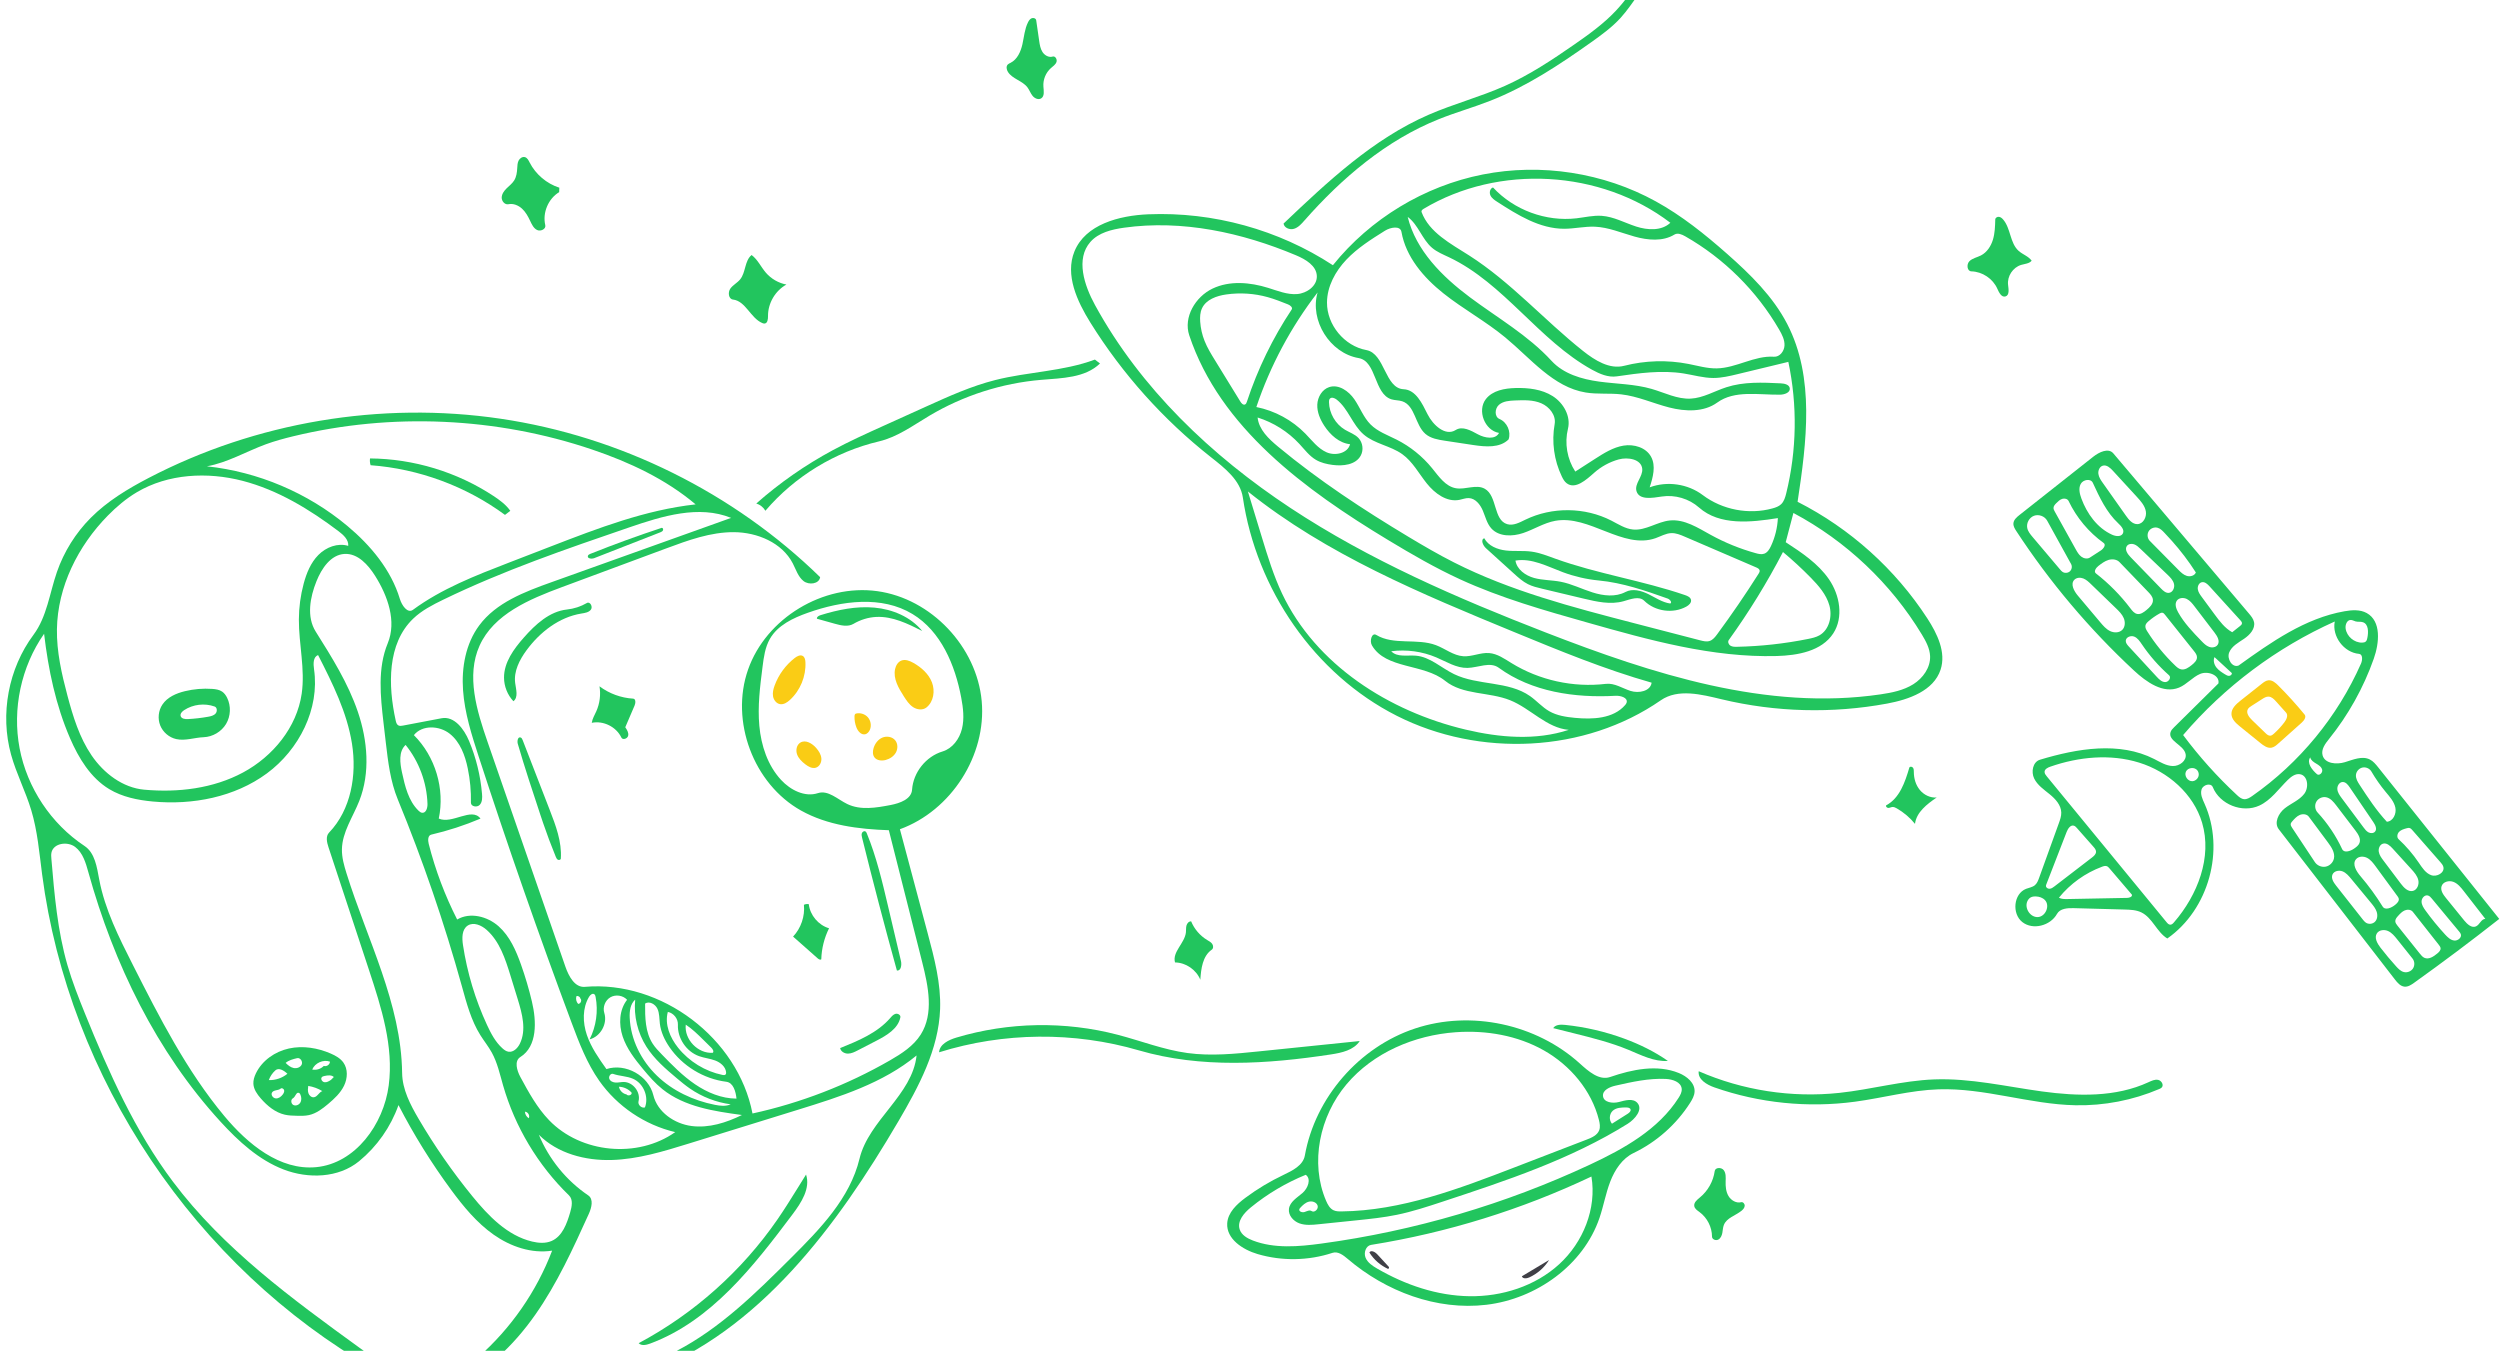 <svg width="372" height="201" viewBox="0 0 372 201" fill="none" xmlns="http://www.w3.org/2000/svg">
  <path fill-rule="evenodd" clip-rule="evenodd"
    d="M187.325 156.446C192.326 155.933 197.328 155.419 202.329 154.905C201.436 156.271 199.639 156.656 198.026 156.902C188.538 158.346 178.687 158.986 169.474 156.298C159.82 153.482 149.335 153.581 139.736 156.581C139.813 155.381 141.156 154.738 142.308 154.393C150.068 152.072 158.466 151.924 166.303 153.971C169.77 154.877 173.143 156.204 176.694 156.69C180.215 157.172 183.79 156.809 187.325 156.446Z"
    fill="#22C55E" />
  <path fill-rule="evenodd" clip-rule="evenodd"
    d="M148.083 56.554C152.986 55.312 158.184 55.273 162.923 53.506C163.175 53.7 163.427 53.893 163.678 54.087C161.46 56.238 158.022 56.261 154.942 56.521C149.089 57.013 143.352 58.852 138.303 61.855C135.881 63.295 133.547 65.029 130.804 65.676C124.266 67.218 118.249 70.891 113.89 76.001C113.595 75.488 113.102 75.094 112.537 74.919C116.003 71.858 119.822 69.196 123.893 67.003C126.355 65.677 128.906 64.523 131.454 63.37C133.597 62.401 135.739 61.431 137.882 60.462C141.204 58.959 144.548 57.449 148.083 56.554Z"
    fill="#22C55E" />
  <path fill-rule="evenodd" clip-rule="evenodd"
    d="M243.781 -0.801C242.926 0.367 242.125 1.581 241.151 2.652C239.862 4.068 238.299 5.203 236.736 6.311C232.013 9.659 227.138 12.885 221.748 14.998C219.237 15.983 216.633 16.718 214.128 17.719C206.28 20.853 199.656 26.499 194.072 32.842C193.638 33.336 193.174 33.857 192.544 34.046C191.914 34.234 191.087 33.916 190.993 33.265C197.559 27.03 204.308 20.671 212.613 17.062C216.312 15.454 220.246 14.428 223.929 12.782C227.592 11.144 230.957 8.915 234.252 6.625C236.444 5.101 238.63 3.533 240.455 1.585C243.329 -1.482 245.298 -5.469 248.798 -7.796C249.222 -8.078 249.968 -8.224 250.094 -7.73C247.751 -5.654 245.63 -3.327 243.781 -0.801Z"
    fill="#22C55E" />
  <path fill-rule="evenodd" clip-rule="evenodd"
    d="M78.807 24.175C79.711 25.942 81.338 27.324 83.228 27.929C83.22 28.149 83.211 28.37 83.203 28.59C81.577 29.573 80.702 31.657 81.138 33.506C81.272 34.076 80.458 34.477 79.929 34.227C79.4 33.976 79.134 33.392 78.885 32.863C78.573 32.198 78.212 31.538 77.67 31.043C77.128 30.548 76.371 30.238 75.653 30.389C75.126 30.5 74.644 29.94 74.653 29.402C74.662 28.864 75.011 28.392 75.395 28.016C75.78 27.64 76.221 27.308 76.507 26.853C76.841 26.32 76.928 25.67 76.963 25.042C76.985 24.65 76.994 24.243 77.171 23.893C77.347 23.543 77.752 23.27 78.127 23.387C78.468 23.494 78.645 23.857 78.807 24.175Z"
    fill="#22C55E" />
  <path fill-rule="evenodd" clip-rule="evenodd"
    d="M276.048 163.93C269.031 164.88 261.792 164.146 255.109 161.807C253.96 161.405 252.602 160.604 252.769 159.398C259.308 162.256 266.597 163.378 273.694 162.621C278.421 162.116 283.054 160.797 287.805 160.616C293.184 160.412 298.495 161.673 303.828 162.404C309.161 163.135 314.809 163.293 319.695 161.034C320.151 160.823 320.643 160.585 321.135 160.688C321.627 160.792 322.01 161.437 321.674 161.812C321.572 161.926 321.427 161.99 321.287 162.05C317.364 163.721 313.084 164.549 308.82 164.462C301.976 164.322 295.296 161.864 288.454 162.091C284.272 162.23 280.194 163.369 276.048 163.93Z"
    fill="#22C55E" />
  <path fill-rule="evenodd" clip-rule="evenodd"
    d="M298.801 42.378C298.877 43.026 299.036 43.933 298.409 44.112C297.824 44.279 297.452 43.528 297.207 42.971C296.548 41.473 294.98 40.421 293.345 40.378C292.697 40.36 292.588 39.337 293.043 38.876C293.498 38.415 294.191 38.305 294.767 38.008C295.664 37.546 296.257 36.627 296.549 35.66C296.84 34.694 296.869 33.67 296.895 32.661C296.901 32.406 297.192 32.231 297.446 32.264C297.699 32.297 297.908 32.478 298.074 32.672C299.215 34 299.068 36.166 300.374 37.332C300.981 37.874 301.841 38.129 302.311 38.794C301.944 39.232 301.295 39.255 300.747 39.419C299.519 39.787 298.652 41.105 298.801 42.378Z"
    fill="#22C55E" />
  <path fill-rule="evenodd" clip-rule="evenodd"
    d="M111.837 37.947C112.748 38.619 113.223 39.72 113.962 40.577C114.744 41.486 115.841 42.119 117.019 42.341C115.351 43.26 114.257 45.136 114.28 47.04C114.285 47.49 114.218 48.106 113.77 48.145C113.654 48.155 113.54 48.117 113.434 48.072C111.679 47.333 110.96 44.794 109.069 44.573C108.402 44.495 108.284 43.5 108.671 42.951C109.057 42.403 109.708 42.095 110.133 41.575C110.989 40.525 110.786 38.801 111.837 37.947Z"
    fill="#22C55E" />
  <path fill-rule="evenodd" clip-rule="evenodd"
    d="M154.914 14.645C154.497 14.894 153.944 14.631 153.64 14.252C153.336 13.874 153.179 13.396 152.888 13.007C152.139 12.005 150.638 11.757 149.977 10.695C149.767 10.357 149.681 9.872 149.963 9.592C150.075 9.481 150.228 9.422 150.369 9.35C151.377 8.843 151.884 7.692 152.134 6.591C152.383 5.49 152.463 4.33 152.967 3.32C153.092 3.068 153.26 2.814 153.522 2.711C153.783 2.608 154.147 2.74 154.187 3.018C154.333 4.031 154.48 5.043 154.626 6.056C154.71 6.642 154.802 7.249 155.125 7.745C155.448 8.241 156.071 8.595 156.635 8.417C157.028 8.293 157.342 8.847 157.201 9.234C157.06 9.62 156.684 9.859 156.376 10.133C155.608 10.813 155.182 11.862 155.259 12.885C155.306 13.518 155.459 14.32 154.914 14.645Z"
    fill="#22C55E" />
  <path fill-rule="evenodd" clip-rule="evenodd"
    d="M252.965 178.164C254.143 177.194 254.939 175.771 255.148 174.259C255.227 173.689 256.145 173.664 256.493 174.123C256.84 174.581 256.793 175.214 256.775 175.789C256.752 176.538 256.816 177.321 257.197 177.966C257.579 178.611 258.353 179.073 259.079 178.889C259.365 178.816 259.632 179.134 259.611 179.428C259.59 179.722 259.377 179.966 259.149 180.152C258.26 180.881 256.929 181.204 256.51 182.274C256.362 182.651 256.358 183.067 256.281 183.465C256.205 183.864 256.025 184.281 255.662 184.461C255.299 184.641 254.75 184.419 254.748 184.014C254.744 182.602 254.039 181.209 252.905 180.369C252.576 180.125 252.182 179.88 252.109 179.477C252.011 178.936 252.54 178.514 252.965 178.164Z"
    fill="#22C55E" />
  <path fill-rule="evenodd" clip-rule="evenodd"
    d="M89.204 102.121C90.645 103.203 92.409 103.851 94.209 103.958C94.619 103.983 94.59 104.601 94.428 104.979C93.966 106.058 93.503 107.138 93.04 108.217C93.299 108.593 93.571 109.03 93.47 109.475C93.369 109.921 92.657 110.161 92.461 109.749C91.702 108.152 89.787 107.198 88.055 107.555C88.142 106.944 88.478 106.403 88.73 105.84C89.246 104.682 89.413 103.371 89.204 102.121Z"
    fill="#22C55E" />
  <path fill-rule="evenodd" clip-rule="evenodd"
    d="M178.609 145.784C178 144.293 176.453 143.235 174.843 143.209C174.403 141.642 176.297 140.347 176.466 138.728C176.501 138.392 176.46 138.046 176.546 137.72C176.632 137.393 176.906 137.076 177.243 137.098C177.713 138.242 178.558 139.229 179.617 139.868C179.892 140.034 180.191 140.187 180.376 140.45C180.56 140.713 180.574 141.131 180.31 141.313C178.95 142.254 178.717 144.135 178.609 145.784Z"
    fill="#22C55E" />
  <path fill-rule="evenodd" clip-rule="evenodd"
    d="M119.623 134.633C119.845 134.525 120.103 134.492 120.346 134.54C120.535 136.184 121.775 137.659 123.362 138.128C122.651 139.56 122.254 141.147 122.208 142.744C122.049 142.873 121.819 142.733 121.666 142.598C120.448 141.521 119.23 140.443 118.012 139.366C119.189 138.114 119.792 136.343 119.623 134.633Z"
    fill="#22C55E" />
  <path fill-rule="evenodd" clip-rule="evenodd"
    d="M282.249 120.29C282.049 120.175 281.829 120.063 281.598 120.081C281.391 120.096 281.2 120.215 280.992 120.22C280.784 120.224 280.552 120.003 280.668 119.83C282.665 118.77 283.476 116.377 284.112 114.208C284.216 114.014 284.535 114.068 284.659 114.249C284.784 114.43 284.776 114.667 284.778 114.886C284.783 115.839 285.062 116.808 285.668 117.543C286.274 118.279 287.226 118.75 288.175 118.666C286.736 119.658 285.165 120.856 284.95 122.591C284.201 121.667 283.28 120.883 282.249 120.29Z"
    fill="#22C55E" />
  <path fill-rule="evenodd" clip-rule="evenodd"
    d="M231.112 152.983C231.469 152.446 232.242 152.437 232.884 152.504C235.897 152.816 238.87 153.508 241.712 154.557C243.991 155.398 246.193 156.473 248.184 157.865C246.133 158.011 244.207 156.998 242.307 156.212C239.705 155.135 236.96 154.447 234.228 153.763C233.189 153.503 232.151 153.243 231.112 152.983Z"
    fill="#22C55E" />
  <path fill-rule="evenodd" clip-rule="evenodd"
    d="M187.125 186.603C184.903 185.948 182.474 184.348 182.609 182.036C182.702 180.433 184.019 179.198 185.307 178.239C187.076 176.923 188.974 175.78 190.966 174.834C192.319 174.191 193.901 173.414 194.162 171.94C195.691 163.318 202.249 155.796 210.559 153.039C218.87 150.282 228.586 152.37 235.077 158.247C236.364 159.412 237.951 160.822 239.593 160.257C242.893 159.123 246.582 158.353 249.815 159.667C251.009 160.152 252.214 161.143 252.154 162.43C252.126 163.04 251.812 163.597 251.484 164.111C249.445 167.31 246.499 169.924 243.08 171.567C241.388 172.38 240.278 174.073 239.604 175.825C238.931 177.577 238.611 179.446 238.006 181.223C235.6 188.282 228.59 193.265 221.185 194.15C213.78 195.034 206.212 192.172 200.541 187.328C199.894 186.775 199.089 186.155 198.281 186.422C194.695 187.607 190.748 187.671 187.125 186.603ZM198.415 180.079C198.785 180.258 199.212 180.264 199.623 180.259C208.516 180.155 217.036 176.914 225.336 173.717C228.936 172.331 232.536 170.944 236.135 169.558C236.87 169.275 237.684 168.915 237.962 168.178C238.144 167.694 238.047 167.153 237.921 166.651C236.821 162.265 233.666 158.53 229.731 156.301C225.797 154.072 221.146 153.276 216.635 153.594C210.474 154.028 204.331 156.63 200.352 161.354C196.373 166.078 194.884 173.017 197.327 178.689C197.565 179.242 197.874 179.817 198.415 180.079ZM236.805 175.068C226.431 179.987 215.356 183.422 204.02 185.239C203.23 185.365 202.89 186.417 203.2 187.155C203.51 187.893 204.23 188.363 204.922 188.765C209.101 191.194 213.83 192.808 218.664 192.877C223.498 192.947 228.433 191.383 232.002 188.122C235.572 184.862 237.607 179.836 236.805 175.068ZM184.465 182.94C184.74 183.776 185.596 184.269 186.418 184.585C189.64 185.822 193.23 185.504 196.65 185.04C210.455 183.166 223.972 179.191 236.593 173.293C241.65 170.93 246.783 168.062 249.777 163.352C250.037 162.943 250.287 162.486 250.238 162.005C250.135 160.991 248.873 160.592 247.856 160.544C245.334 160.426 242.836 160.988 240.375 161.546C239.517 161.741 238.446 162.207 238.525 163.084C238.613 164.046 239.962 164.226 240.895 163.978C241.829 163.729 242.984 163.388 243.633 164.104C244.52 165.083 243.298 166.535 242.177 167.234C233.703 172.514 224.117 175.688 214.635 178.814C212.398 179.551 210.155 180.29 207.847 180.764C205.867 181.171 203.851 181.379 201.84 181.587C199.958 181.781 198.077 181.975 196.195 182.169C195.241 182.268 194.249 182.362 193.348 182.035C192.447 181.708 191.67 180.826 191.795 179.876C191.933 178.824 193.008 178.215 193.811 177.521C194.613 176.828 195.16 175.424 194.295 174.81C191.352 176.007 188.59 177.646 186.13 179.655C185.116 180.483 184.057 181.696 184.465 182.94ZM239.86 167.209C240.642 166.715 241.424 166.221 242.206 165.726C242.446 165.575 242.72 165.329 242.62 165.065C242.532 164.833 242.226 164.793 241.979 164.791C241.264 164.785 240.47 164.809 239.954 165.303C239.448 165.788 239.404 166.676 239.86 167.209ZM193.483 179.717C193.425 179.78 193.366 179.846 193.341 179.927C193.233 180.277 193.774 180.462 194.121 180.346C194.468 180.23 194.86 180.007 195.165 180.208C195.605 180.499 196.222 179.897 196.061 179.395C195.9 178.893 195.262 178.677 194.752 178.811C194.242 178.945 193.841 179.33 193.483 179.717Z"
    fill="#22C55E" />
  <path fill-rule="evenodd" clip-rule="evenodd"
    d="M227.537 190.086C227.158 190.258 226.575 190.309 226.455 189.911C227.805 189.103 229.155 188.295 230.506 187.487C229.8 188.62 228.753 189.537 227.537 190.086Z"
    fill="#3F3F46" />
  <path fill-rule="evenodd" clip-rule="evenodd"
    d="M204.911 186.612C205.489 187.239 206.067 187.866 206.645 188.493C206.738 188.594 206.673 188.788 206.539 188.812C205.406 188.291 204.43 187.434 203.767 186.377C203.971 185.963 204.598 186.272 204.911 186.612Z"
    fill="#3F3F46" />
  <path fill-rule="evenodd" clip-rule="evenodd"
    d="M225.288 85.362C223.896 84.1 222.504 82.839 221.112 81.577C220.659 81.166 220.278 80.288 220.858 80.091C221.458 81.224 222.8 81.766 224.074 81.914C225.347 82.061 226.644 81.907 227.914 82.084C229.118 82.251 230.258 82.709 231.4 83.121C237.703 85.397 244.408 86.378 250.746 88.554C251.118 88.682 251.543 88.873 251.622 89.258C251.711 89.689 251.307 90.055 250.922 90.266C248.946 91.353 246.275 90.984 244.669 89.4C243.895 88.637 242.625 89.169 241.579 89.463C239.65 90.004 237.599 89.54 235.651 89.075C233.589 88.584 231.526 88.092 229.464 87.6C228.745 87.429 228.019 87.255 227.359 86.923C226.584 86.534 225.931 85.945 225.288 85.362ZM248.53 89.804C248.858 89.656 248.485 89.187 248.146 89.066C244.816 87.877 241.433 86.715 237.913 86.377C236.088 86.202 234.285 85.788 232.566 85.148C230.262 84.29 227.922 83.003 225.499 83.416C225.708 84.733 226.979 85.642 228.265 85.998C229.551 86.354 230.913 86.309 232.223 86.562C233.867 86.879 235.383 87.653 236.98 88.156C238.576 88.659 240.388 88.87 241.869 88.089C242.918 87.535 244.214 87.882 245.278 88.408C246.341 88.933 247.356 89.637 248.53 89.804Z"
    fill="#22C55E" />
  <path id="saturn" fill-rule="evenodd" clip-rule="evenodd"
    d="M265.933 48.201C270.069 56.186 268.827 65.774 267.48 74.666C275.285 78.628 282.017 84.679 286.787 92.019C288.269 94.301 289.608 97.067 288.757 99.652C287.725 102.788 284.047 104.091 280.8 104.693C272.671 106.2 264.227 105.981 256.187 104.054C253.151 103.327 249.688 102.429 247.123 104.207C235.807 112.048 220.132 112.73 207.848 106.514C195.564 100.298 186.946 87.656 184.937 74.036C184.553 71.436 182.233 69.638 180.168 68.012C173.099 62.445 167.007 55.642 162.25 48.004C160.263 44.813 158.462 40.904 159.874 37.419C161.505 33.393 166.528 32.067 170.868 31.888C180.512 31.488 190.26 34.178 198.335 39.465C203.89 32.554 211.93 27.686 220.628 25.966C229.326 24.246 238.614 25.688 246.381 29.964C250.239 32.088 253.699 34.865 257.001 37.779C260.452 40.824 263.816 44.114 265.933 48.201ZM272.789 94.249C271.07 96.89 267.513 97.532 264.363 97.617C254.795 97.872 245.412 95.243 236.202 92.636C229.78 90.819 223.328 88.99 217.262 86.204C213.58 84.512 210.066 82.479 206.597 80.384C194.196 72.898 181.543 63.634 176.96 49.892C176.065 47.208 177.87 44.162 180.424 42.944C182.977 41.725 186.011 41.997 188.712 42.838C190.115 43.274 191.526 43.863 192.992 43.759C194.457 43.654 195.991 42.551 195.945 41.083C195.898 39.538 194.275 38.589 192.85 37.989C184.788 34.6 175.918 32.67 167.256 33.882C165.423 34.139 163.475 34.609 162.251 35.998C160.035 38.515 161.328 42.447 162.936 45.389C169.706 57.773 180.24 67.806 192.018 75.582C203.796 83.359 216.838 89.01 229.997 94.112C245.931 100.291 262.923 105.808 279.83 103.321C281.521 103.072 283.245 102.727 284.693 101.819C286.141 100.911 287.273 99.325 287.198 97.617C287.146 96.464 286.569 95.407 285.973 94.419C281.38 86.82 274.699 80.497 266.858 76.33C266.477 77.779 266.095 79.229 265.714 80.679C268.1 82.238 270.55 83.858 272.159 86.211C273.768 88.564 274.345 91.86 272.789 94.249ZM265.025 75.034C265.47 74.614 265.647 73.991 265.793 73.397C267.362 67.014 267.469 60.277 266.104 53.847C263.593 54.454 261.083 55.061 258.573 55.667C257.379 55.956 256.171 56.246 254.942 56.244C253.451 56.24 251.998 55.805 250.525 55.571C247.231 55.046 243.869 55.525 240.568 56.004C239.292 56.189 238.029 55.641 236.9 55.018C228.966 50.642 223.803 42.162 215.615 38.281C214.742 37.868 213.828 37.502 213.092 36.876C211.596 35.603 211.048 33.439 209.466 32.276C210.691 37.27 214.597 41.153 218.717 44.229C222.838 47.305 227.387 49.9 230.864 53.689C232.644 55.63 235.35 56.428 237.96 56.783C240.57 57.138 243.246 57.14 245.776 57.874C247.702 58.433 249.576 59.418 251.578 59.315C253.439 59.219 255.106 58.197 256.878 57.623C259.471 56.782 262.264 56.907 264.987 57.042C265.536 57.069 266.237 57.224 266.318 57.769C266.414 58.422 265.53 58.721 264.87 58.729C261.668 58.769 258.116 58.024 255.524 59.902C253.519 61.355 250.774 61.248 248.376 60.632C245.979 60.016 243.683 58.955 241.223 58.679C239.476 58.483 237.695 58.69 235.96 58.406C231.115 57.614 227.766 53.338 223.983 50.21C221.075 47.807 217.724 45.992 214.772 43.643C211.82 41.295 209.187 38.218 208.536 34.502C208.367 33.541 206.908 33.813 206.08 34.332C204.052 35.602 202.001 36.892 200.352 38.626C198.703 40.36 197.473 42.617 197.457 45.01C197.433 48.337 200.043 51.491 203.316 52.092C206.086 52.6 206.048 57.796 208.863 57.919C210.672 57.998 211.613 60.026 212.423 61.645C213.233 63.265 215.083 64.959 216.61 63.985C217.604 63.352 218.868 64.061 219.903 64.625C220.937 65.189 222.513 65.466 223.055 64.419C220.924 64.055 219.771 61.099 221.093 59.389C222.09 58.099 223.89 57.78 225.519 57.738C227.428 57.69 229.422 57.917 231.035 58.939C232.649 59.961 233.77 61.941 233.313 63.796C232.781 65.948 233.186 68.315 234.402 70.169C235.384 69.537 236.367 68.906 237.349 68.274C238.668 67.427 240.035 66.561 241.581 66.308C243.128 66.055 244.915 66.581 245.672 67.953C246.431 69.327 245.959 71.025 245.472 72.517C248.07 71.546 251.152 71.993 253.366 73.665C256.281 75.866 260.236 76.621 263.756 75.649C264.214 75.523 264.68 75.36 265.025 75.034ZM250.761 35.162C250.265 34.879 249.641 34.608 249.154 34.905C247.419 35.967 245.193 35.749 243.232 35.205C241.272 34.66 239.36 33.819 237.327 33.734C235.797 33.67 234.279 34.04 232.748 34.041C229.11 34.042 225.828 31.997 222.773 30.023C222.381 29.77 221.969 29.494 221.774 29.07C221.578 28.646 221.714 28.035 222.159 27.894C225.273 31.257 230.035 33.015 234.588 32.483C235.838 32.336 237.083 32.028 238.339 32.116C240.128 32.242 241.752 33.155 243.458 33.708C245.164 34.262 247.243 34.379 248.549 33.15C238.203 25.25 222.995 24.392 211.826 31.078C211.653 31.181 211.455 31.355 211.525 31.544C212.661 34.597 215.854 36.255 218.601 38.007C224.825 41.978 229.772 47.632 235.554 52.221C237.318 53.621 239.493 54.992 241.674 54.432C244.795 53.631 248.095 53.536 251.256 54.157C252.646 54.429 254.028 54.84 255.445 54.816C258.359 54.766 261.059 52.884 263.967 53.081C264.813 53.139 265.491 52.267 265.533 51.419C265.575 50.572 265.163 49.775 264.737 49.041C261.407 43.294 256.531 38.452 250.761 35.162ZM204.787 94.478C207.382 96.05 210.835 94.931 213.673 96.001C215.051 96.52 216.27 97.55 217.738 97.649C219.03 97.736 220.287 97.076 221.577 97.175C222.803 97.268 223.86 98.024 224.908 98.668C229.069 101.228 234.104 102.335 238.956 101.759C240.231 101.607 241.398 102.414 242.621 102.808C243.843 103.202 245.592 102.857 245.761 101.583C238.788 99.6 232.067 96.833 225.363 94.072C211.485 88.357 197.397 82.519 185.687 73.131C186.381 75.406 187.075 77.682 187.769 79.957C188.634 82.791 189.502 85.636 190.769 88.315C195.78 98.917 206.678 105.862 218.088 108.566C223.129 109.761 228.51 110.22 233.432 108.603C230.154 108.331 227.757 105.422 224.705 104.195C221.555 102.928 217.679 103.441 215.037 101.309C211.827 98.718 206.216 99.6 204.144 96.033C203.756 95.366 204.127 94.078 204.787 94.478ZM197.753 59.84C197.783 61.495 198.718 63.105 200.14 63.951C200.818 64.354 201.61 64.606 202.148 65.183C202.786 65.867 202.926 66.966 202.481 67.789C201.733 69.172 199.838 69.387 198.28 69.178C197.423 69.062 196.56 68.865 195.815 68.427C194.826 67.845 194.125 66.892 193.344 66.051C191.659 64.235 189.496 62.867 187.133 62.124C187.316 63.926 188.777 65.299 190.171 66.457C196.236 71.494 202.849 75.834 209.607 79.893C211.815 81.219 214.04 82.516 216.337 83.68C224.753 87.946 233.968 90.346 243.102 92.716C246.404 93.573 249.705 94.429 253.007 95.286C253.463 95.404 253.949 95.522 254.397 95.375C254.88 95.217 255.214 94.787 255.516 94.377C257.674 91.45 259.728 88.446 261.675 85.374C261.769 85.226 261.866 85.059 261.836 84.887C261.795 84.656 261.55 84.528 261.335 84.436C257.787 82.91 254.239 81.383 250.691 79.857C250.054 79.583 249.39 79.304 248.696 79.327C247.869 79.355 247.126 79.807 246.345 80.082C241.484 81.793 236.475 76.563 231.408 77.5C229.738 77.808 228.266 78.766 226.658 79.312C225.05 79.858 223.037 79.885 221.904 78.621C221.247 77.888 221.026 76.879 220.641 75.974C220.256 75.069 219.54 74.155 218.557 74.115C218.075 74.095 217.614 74.293 217.141 74.384C215.274 74.743 213.492 73.419 212.305 71.934C211.119 70.449 210.202 68.691 208.658 67.582C206.9 66.319 204.535 66.058 202.901 64.639C201.243 63.202 200.622 60.813 198.896 59.459C198.596 59.224 198.12 59.042 197.876 59.333C197.761 59.47 197.749 59.662 197.753 59.84ZM243.515 73.102C243.166 71.983 244.473 70.934 244.366 69.766C244.235 68.327 242.241 67.978 240.85 68.365C239.513 68.738 238.264 69.418 237.226 70.339C236.029 71.4 234.408 72.873 233.129 71.913C232.793 71.66 232.582 71.279 232.399 70.9C231.242 68.498 230.863 65.729 231.332 63.105C231.565 61.801 230.56 60.531 229.343 60.009C228.126 59.486 226.75 59.533 225.427 59.588C224.588 59.623 223.677 59.685 223.044 60.238C222.41 60.79 222.35 62.019 223.125 62.345C224.251 62.819 224.879 64.232 224.477 65.385C223.17 66.681 221.051 66.496 219.232 66.221C217.822 66.007 216.412 65.794 215.003 65.581C213.974 65.425 212.886 65.243 212.1 64.561C210.563 63.228 210.583 60.352 208.653 59.712C208.135 59.539 207.565 59.581 207.044 59.419C204.433 58.609 204.855 53.746 202.161 53.282C197.892 52.547 194.848 47.677 196.058 43.517C192.101 48.642 189.007 54.431 186.945 60.567C189.7 61.116 192.279 62.516 194.241 64.527C195.223 65.535 196.1 66.725 197.385 67.298C198.67 67.871 200.539 67.461 200.891 66.099C199.271 65.928 197.937 64.712 197.048 63.346C196.438 62.409 195.969 61.329 196.013 60.211C196.058 59.094 196.719 57.951 197.782 57.602C199.196 57.139 200.68 58.187 201.525 59.411C202.371 60.635 202.885 62.099 203.934 63.154C204.995 64.22 206.469 64.737 207.812 65.415C209.845 66.441 211.658 67.901 213.095 69.668C214.095 70.898 215.085 72.386 216.648 72.652C218.079 72.895 219.672 72.016 220.936 72.73C222.815 73.79 222.2 77.376 224.268 77.994C225.178 78.266 226.111 77.749 226.964 77.334C230.944 75.395 235.836 75.447 239.774 77.47C240.816 78.005 241.837 78.683 243.003 78.794C244.884 78.972 246.588 77.639 248.468 77.447C250.638 77.226 252.626 78.525 254.537 79.577C256.661 80.747 258.922 81.667 261.259 82.314C261.669 82.428 262.112 82.532 262.513 82.391C263.007 82.216 263.303 81.72 263.524 81.245C264.13 79.944 264.479 78.525 264.547 77.092C260.513 77.741 255.874 78.229 252.816 75.519C251.326 74.198 249.237 73.582 247.269 73.884C245.878 74.097 243.935 74.445 243.515 73.102ZM180.786 53.604C182.048 55.658 183.31 57.712 184.572 59.766C184.727 60.017 184.989 60.306 185.259 60.187C185.418 60.118 185.487 59.934 185.541 59.77C187.133 54.928 189.38 50.302 192.201 46.058C192.399 45.759 191.995 45.43 191.662 45.297C190.674 44.903 189.683 44.509 188.658 44.222C186.655 43.661 184.535 43.52 182.476 43.813C181.037 44.017 179.46 44.567 178.853 45.887C178.573 46.494 178.543 47.186 178.588 47.853C178.654 48.842 178.876 49.82 179.244 50.74C179.646 51.748 180.217 52.679 180.786 53.604ZM270.72 94.544C272.195 93.715 272.666 91.708 272.211 90.079C271.755 88.449 270.588 87.124 269.402 85.917C268.1 84.591 266.733 83.33 265.306 82.139C262.939 86.695 260.241 91.079 257.24 95.245C257.049 95.511 257.216 95.911 257.496 96.08C257.777 96.249 258.124 96.25 258.451 96.243C262.018 96.169 265.579 95.775 269.076 95.068C269.642 94.953 270.216 94.827 270.72 94.544ZM210.68 97.565C212.791 97.741 214.447 99.377 216.352 100.303C219.91 102.033 224.432 101.303 227.67 103.578C228.666 104.278 229.479 105.23 230.536 105.834C231.681 106.489 233.024 106.687 234.336 106.815C236.994 107.074 240.046 106.942 241.803 104.932C241.903 104.819 241.999 104.696 242.042 104.551C242.258 103.818 241.152 103.491 240.389 103.534C234.319 103.876 227.917 102.944 223.008 99.359C221.722 98.42 219.95 99.351 218.358 99.386C216.716 99.421 215.244 98.469 213.733 97.826C211.628 96.93 209.281 96.609 207.012 96.906C207.89 97.838 209.405 97.459 210.68 97.565Z"
    fill="#22C55E" />
  <path fill-rule="evenodd" clip-rule="evenodd"
    d="M125.014 155.954C127.718 154.865 130.527 153.702 132.446 151.507C132.678 151.242 132.919 150.947 133.26 150.859C133.601 150.77 134.045 151.034 133.976 151.38C133.639 153.065 131.945 154.066 130.419 154.855C129.491 155.334 128.562 155.814 127.634 156.294C127.175 156.531 126.694 156.774 126.177 156.778C125.66 156.781 125.102 156.464 125.014 155.954Z"
    fill="#22C55E" />
  <path fill-rule="evenodd" clip-rule="evenodd"
    d="M82.695 127.477C82.015 125.819 81.385 124.14 80.808 122.443C80.666 122.026 80.527 121.608 80.388 121.19C79.231 117.702 78.074 114.214 77.048 110.686C76.929 110.274 77.053 109.602 77.46 109.734C77.628 109.788 77.711 109.971 77.775 110.135C79.115 113.594 80.456 117.053 81.796 120.513C82.699 122.84 83.616 125.261 83.452 127.753C83.44 127.94 83.178 128.019 83.014 127.928C82.85 127.837 82.767 127.651 82.695 127.477Z"
    fill="#22C55E" />
  <path fill-rule="evenodd" clip-rule="evenodd"
    d="M134.061 142.994C134.202 143.59 134.059 144.516 133.456 144.407C131.638 137.845 129.912 131.257 128.277 124.647C128.222 124.424 128.168 124.186 128.248 123.971C128.328 123.756 128.601 123.6 128.793 123.725C128.889 123.788 128.939 123.9 128.982 124.006C130.406 127.48 131.273 131.152 132.133 134.807C132.776 137.536 133.419 140.265 134.061 142.994Z"
    fill="#22C55E" />
  <path fill-rule="evenodd" clip-rule="evenodd"
    d="M75.934 76.011C75.671 76.212 75.407 76.414 75.143 76.615C69.342 72.35 62.325 69.757 55.144 69.225C55.043 68.9 55.014 68.553 55.059 68.215C61.55 68.265 68.016 70.231 73.436 73.804C74.369 74.419 75.29 75.098 75.934 76.011Z"
    fill="#22C55E" />
  <path fill-rule="evenodd" clip-rule="evenodd"
    d="M95.032 199.867C103.26 195.483 110.415 189.101 115.705 181.425C116.764 179.889 117.748 178.304 118.732 176.719C119.135 176.071 119.538 175.422 119.941 174.773C120.613 176.827 119.244 178.938 117.948 180.667C112.131 188.421 105.816 196.559 96.728 199.929C96.165 200.138 95.451 200.296 95.032 199.867Z"
    fill="#22C55E" />
  <path fill-rule="evenodd" clip-rule="evenodd"
    d="M134.118 98.296C134.703 98.064 135.363 98.327 135.911 98.637C137.099 99.307 138.185 100.268 138.675 101.541C139.165 102.813 138.922 104.425 137.855 105.273C137.3 105.715 136.458 105.61 135.865 105.22C135.273 104.829 134.873 104.214 134.491 103.617C133.704 102.388 132.883 100.989 133.187 99.563C133.3 99.029 133.61 98.497 134.118 98.296Z"
    fill="#FACC15" />
  <path fill-rule="evenodd" clip-rule="evenodd"
    d="M26.219 109.975C25.163 109.736 24.246 108.954 23.843 107.949C23.441 106.945 23.564 105.745 24.163 104.844C24.901 103.731 26.228 103.16 27.526 102.846C28.848 102.527 30.218 102.413 31.573 102.508C32.09 102.544 32.627 102.619 33.054 102.912C33.384 103.138 33.622 103.478 33.798 103.837C34.395 105.049 34.333 106.56 33.641 107.719C32.948 108.878 31.647 109.648 30.297 109.697C28.928 109.747 27.555 110.277 26.219 109.975ZM27.956 107C28.968 106.947 29.977 106.831 30.975 106.652C31.381 106.579 31.815 106.479 32.085 106.167C32.354 105.856 32.321 105.267 31.933 105.129C30.449 104.598 28.722 104.803 27.404 105.667C27.099 105.866 26.783 106.188 26.877 106.54C26.987 106.951 27.532 107.023 27.956 107Z"
    fill="#22C55E" />
  <path fill-rule="evenodd" clip-rule="evenodd"
    d="M98.482 78.535C98.654 78.546 98.724 78.788 98.639 78.937C98.565 79.065 98.428 79.136 98.29 79.194L88.431 83.047C88.037 83.201 87.357 83.119 87.478 82.714C87.527 82.551 87.704 82.468 87.861 82.405C91.361 81.007 94.903 79.716 98.482 78.535Z"
    fill="#22C55E" />
  <path fill-rule="evenodd" clip-rule="evenodd"
    d="M130.378 91.8C129.188 91.859 128.02 92.227 126.994 92.831C126.173 93.313 125.135 93.069 124.219 92.812C123.333 92.564 122.447 92.316 121.561 92.067C121.505 91.799 121.826 91.621 122.088 91.539C124.681 90.733 127.398 90.168 130.102 90.412C132.806 90.656 135.513 91.787 137.227 93.893C135.072 92.8 132.791 91.68 130.378 91.8Z"
    fill="#22C55E" />
  <path fill-rule="evenodd" clip-rule="evenodd"
    d="M119.847 98.53C119.954 100.622 119.082 102.743 117.535 104.155C117.131 104.524 116.618 104.863 116.077 104.778C115.531 104.691 115.13 104.169 115.031 103.625C114.931 103.081 115.075 102.521 115.265 102.001C115.856 100.388 116.911 98.948 118.271 97.898C118.616 97.633 119.09 97.385 119.462 97.612C119.758 97.792 119.83 98.184 119.847 98.53Z"
    fill="#FACC15" />
  <path fill-rule="evenodd" clip-rule="evenodd"
    d="M131.792 113.084C131.202 113.242 130.477 113.18 130.113 112.689C129.83 112.306 129.851 111.773 129.989 111.318C130.192 110.647 130.649 110.031 131.293 109.757C131.938 109.483 132.768 109.617 133.208 110.162C133.613 110.661 133.619 111.414 133.308 111.976C132.996 112.539 132.413 112.918 131.792 113.084Z"
    fill="#FACC15" />
  <path fill-rule="evenodd" clip-rule="evenodd"
    d="M129.453 108.561C129.322 108.891 129.062 109.197 128.713 109.263C128.134 109.373 127.655 108.8 127.44 108.252C127.234 107.726 127.134 107.159 127.149 106.595C127.153 106.428 127.199 106.222 127.361 106.181C127.992 106.021 128.705 106.242 129.135 106.731C129.565 107.22 129.693 107.955 129.453 108.561Z"
    fill="#FACC15" />
  <path fill-rule="evenodd" clip-rule="evenodd"
    d="M121.448 111.299C121.832 111.742 122.169 112.262 122.219 112.846C122.268 113.43 121.949 114.076 121.386 114.238C120.837 114.396 120.272 114.07 119.819 113.72C119.305 113.322 118.811 112.849 118.599 112.234C118.386 111.62 118.537 110.839 119.091 110.498C119.862 110.024 120.856 110.615 121.448 111.299Z"
    fill="#FACC15" />
  <path fill-rule="evenodd" clip-rule="evenodd"
    d="M38.81 163.452C38.265 162.828 37.752 162.104 37.704 161.277C37.673 160.743 37.841 160.215 38.071 159.732C38.987 157.812 40.913 156.472 42.991 156.016C45.069 155.56 47.273 155.924 49.225 156.773C49.934 157.081 50.64 157.473 51.091 158.101C51.797 159.082 51.722 160.465 51.194 161.553C50.665 162.64 49.755 163.488 48.831 164.267C47.979 164.985 47.058 165.688 45.97 165.926C45.385 166.054 44.779 166.041 44.18 166.027C43.579 166.013 42.974 165.999 42.388 165.867C40.961 165.545 39.772 164.555 38.81 163.452ZM42.766 159.777C42.27 159.301 41.484 158.81 40.974 159.27C40.536 159.663 40.197 160.166 39.997 160.719C40.993 160.753 41.998 160.411 42.766 159.777ZM44.211 157.453C43.606 157.599 42.977 157.756 42.502 158.158C42.837 158.498 43.223 158.82 43.691 158.92C44.158 159.02 44.716 158.83 44.899 158.389C45.081 157.947 44.675 157.342 44.211 157.453ZM45.866 161.585C45.82 161.949 45.775 162.327 45.895 162.674C46.014 163.02 46.35 163.322 46.714 163.273C47.234 163.203 47.462 162.522 47.961 162.356C47.322 161.965 46.606 161.702 45.866 161.585ZM48.218 158.617C48.623 158.741 49.096 158.392 49.097 157.97C48.095 157.617 46.864 158.166 46.457 159.148C47.072 159.274 47.746 159.064 48.18 158.61M44.715 162.912C44.666 162.789 44.594 162.662 44.47 162.617C44.068 162.471 43.965 163.218 43.589 163.422C43.234 163.614 43.285 164.217 43.637 164.413C43.99 164.609 44.47 164.423 44.679 164.078C44.889 163.734 44.866 163.286 44.715 162.912ZM41.758 161.986C41.395 162.296 40.733 162.154 40.482 162.56C40.262 162.914 40.621 163.41 41.037 163.443C41.452 163.477 41.831 163.19 42.079 162.855C42.215 162.671 42.33 162.444 42.279 162.221C42.227 161.998 41.931 161.837 41.758 161.986ZM49.272 160.664C49.406 160.53 49.54 160.395 49.674 160.26C49.326 159.924 48.766 160.002 48.293 160.104C48.147 160.135 47.991 160.172 47.891 160.282C47.657 160.539 47.937 160.987 48.28 161.036C48.624 161.084 48.949 160.884 49.239 160.693L49.272 160.664Z"
    fill="#22C55E" />
  <path id="helmet" fill-rule="evenodd" clip-rule="evenodd"
    d="M119.555 86.452C118.75 85.806 118.441 84.746 117.966 83.83C116.37 80.749 112.691 79.21 109.221 79.186C105.751 79.163 102.409 80.387 99.156 81.595C93.972 83.519 88.787 85.444 83.602 87.368C78.77 89.161 73.463 91.383 71.354 96.086C69.348 100.558 70.938 105.741 72.542 110.373C76.405 121.529 80.269 132.686 84.132 143.843C84.624 145.264 85.529 146.972 87.027 146.842C98.401 145.861 109.807 154.479 111.971 165.688C119.139 164.12 126.063 161.444 132.422 157.785C134.169 156.78 135.932 155.644 137.008 153.94C138.973 150.826 138.136 146.785 137.234 143.215C135.575 136.655 133.917 130.096 132.259 123.537C127.755 123.381 123.126 122.809 119.192 120.609C112.109 116.649 108.625 107.289 111.313 99.632C114 91.975 122.493 86.854 130.532 87.963C138.57 89.072 145.334 96.23 146.076 104.31C146.818 112.391 141.533 120.619 133.906 123.39C135.286 128.558 136.666 133.725 138.046 138.893C139.03 142.578 140.022 146.33 139.888 150.142C139.677 156.151 136.71 161.681 133.668 166.868C124.539 182.431 113.049 198.027 96.171 204.406C89.983 206.745 83.362 207.711 76.772 208.282C73.331 208.581 69.84 208.773 66.446 208.136C62.588 207.412 59.007 205.645 55.6 203.696C29.033 188.498 10.227 160.442 6.265 130.092C5.848 126.895 5.581 123.655 4.653 120.567C3.809 117.757 2.433 115.126 1.65 112.299C-0.023 106.261 1.246 99.479 4.988 94.454C6.982 91.775 7.377 88.274 8.469 85.118C9.515 82.097 11.25 79.318 13.505 77.053C15.976 74.569 19.02 72.734 22.127 71.115C38.081 62.805 56.681 59.675 74.475 62.304C92.27 64.935 109.169 73.312 122.037 85.882C121.896 86.903 120.359 87.097 119.555 86.452ZM95.682 159.075C94.459 157.602 93.26 156.052 92.654 154.237C92.048 152.422 92.129 150.272 93.311 148.768C92.697 148.104 91.611 147.94 90.829 148.394C90.047 148.847 89.65 149.871 89.921 150.733C90.423 152.332 89.358 154.243 87.734 154.656C88.712 152.728 89.031 150.473 88.627 148.349C88.598 148.197 88.557 148.032 88.432 147.941C88.165 147.749 87.819 148.046 87.651 148.327C86.645 150.006 86.696 152.152 87.326 154.005C87.957 155.857 89.104 157.482 90.236 159.078C93.08 158.152 96.51 160.063 97.219 162.969C97.834 165.486 100.348 167.219 102.918 167.552C105.488 167.884 108.077 167.055 110.404 165.913C106.243 165.353 101.856 164.699 98.579 162.074C97.492 161.204 96.572 160.146 95.682 159.075ZM10.417 109.836C8.29 104.924 7.186 99.622 6.562 94.305C3.146 99.201 1.802 105.494 2.918 111.357C4.035 117.221 7.597 122.58 12.573 125.878C14.136 126.914 14.416 129.039 14.766 130.883C15.615 135.356 17.697 139.485 19.754 143.547C23.73 151.396 27.756 159.319 33.389 166.077C36.863 170.244 41.64 174.185 47.04 173.674C52.873 173.121 57.082 167.316 57.842 161.507C58.602 155.698 56.742 149.901 54.906 144.337C52.897 138.248 50.888 132.159 48.88 126.07C48.64 125.344 48.434 124.447 48.964 123.895C52.233 120.486 53.115 115.323 52.375 110.658C51.635 105.993 49.482 101.688 47.335 97.481C46.58 97.734 46.611 98.794 46.727 99.582C47.593 105.48 44.504 111.554 39.704 115.089C34.904 118.623 28.655 119.818 22.72 119.264C20.471 119.054 18.192 118.589 16.257 117.423C13.479 115.747 11.707 112.813 10.417 109.836ZM73.459 183.722C70.939 181.949 68.953 179.527 67.125 177.047C64.186 173.061 61.564 168.84 59.294 164.438C58.146 167.689 56.092 170.614 53.423 172.796C50.366 175.296 45.868 175.437 42.185 174.014C38.501 172.59 35.496 169.833 32.828 166.921C23.278 156.498 16.937 143.416 13.151 129.796C12.764 128.405 12.335 126.902 11.187 126.027C10.039 125.151 7.951 125.456 7.657 126.87C7.594 127.173 7.62 127.486 7.646 127.794C8.096 133.114 8.553 138.474 10.034 143.604C10.748 146.072 11.693 148.467 12.657 150.848C16.197 159.585 20.073 168.292 25.733 175.831C33.22 185.804 43.476 193.282 53.572 200.604C57.342 203.338 61.849 206.218 66.324 204.928C68.144 204.403 69.703 203.23 71.126 201.98C76.017 197.684 79.839 192.18 82.156 186.097C79.112 186.573 75.978 185.495 73.459 183.722ZM50.377 79.046C46.059 75.784 41.334 72.907 36.095 71.548C30.856 70.189 25.024 70.482 20.367 73.241C18.765 74.191 17.333 75.408 16.028 76.737C11.601 81.249 8.567 87.312 8.472 93.632C8.421 96.972 9.173 100.269 10.032 103.497C10.859 106.608 11.817 109.747 13.63 112.406C15.443 115.066 18.255 117.215 21.461 117.506C26.491 117.961 31.728 117.336 36.175 114.941C40.621 112.546 44.171 108.221 44.893 103.222C45.421 99.57 44.459 95.873 44.472 92.183C44.479 90.391 44.718 88.6 45.181 86.869C45.601 85.298 46.234 83.731 47.378 82.575C48.521 81.418 50.263 80.749 51.818 81.226C51.898 80.318 51.105 79.596 50.377 79.046ZM118.844 165.099C113.389 166.788 107.934 168.477 102.479 170.166C98.73 171.327 94.923 172.498 90.999 172.608C87.075 172.718 82.951 171.635 80.184 168.851C81.683 172.487 84.271 175.666 87.527 177.872C88.354 178.432 88.03 179.704 87.618 180.614C85.275 185.776 82.914 190.972 79.659 195.612C76.404 200.253 72.164 204.356 66.947 206.572C68.182 207.089 69.496 207.412 70.829 207.527C72.725 207.691 74.63 207.435 76.516 207.179C84.786 206.058 93.246 204.88 100.652 201.031C107.186 197.635 112.514 192.357 117.73 187.158C122.014 182.888 126.479 178.301 127.894 172.421C129.28 166.662 135.77 162.943 136.386 157.053C131.391 161.176 125.031 163.183 118.844 165.099ZM53.251 105.926C54.701 110.194 55.111 114.973 53.463 119.169C52.522 121.567 50.915 123.815 50.878 126.392C50.86 127.597 51.195 128.777 51.553 129.928C54.626 139.796 59.707 149.32 59.836 159.655C59.866 162.096 61.046 164.362 62.28 166.468C64.643 170.502 67.318 174.354 70.271 177.979C72.674 180.927 75.493 183.867 79.193 184.746C80.142 184.972 81.17 185.045 82.066 184.661C83.684 183.966 84.353 182.072 84.848 180.381C85.096 179.533 85.298 178.489 84.665 177.873C80.051 173.391 76.633 167.687 74.857 161.505C74.38 159.843 74.01 158.125 73.174 156.612C72.675 155.71 72.023 154.903 71.477 154.03C70.102 151.834 69.43 149.283 68.738 146.787C66.115 137.329 62.925 128.029 59.191 118.953C58.086 116.268 57.74 113.343 57.404 110.46C57.292 109.494 57.179 108.529 57.067 107.563C56.605 103.592 56.168 99.418 57.694 95.723C59.043 92.456 57.708 88.691 55.826 85.7C54.78 84.036 53.234 82.317 51.272 82.424C49.219 82.535 47.857 84.579 47.091 86.487C46.123 88.897 45.596 91.785 46.979 93.984C49.379 97.799 51.8 101.659 53.251 105.926ZM51.679 78.249C55.155 81.152 58.189 84.787 59.5 89.122C59.789 90.077 60.643 91.332 61.447 90.74C65.721 87.598 70.734 85.651 75.681 83.738C77.797 82.92 79.913 82.103 82.029 81.285C89.004 78.589 96.076 75.868 103.509 75.052C99.047 71.29 93.659 68.77 88.13 66.898C73.894 62.078 58.288 61.379 43.678 64.906C42.283 65.243 40.896 65.618 39.55 66.112C36.616 67.189 33.862 68.836 30.786 69.387C38.418 70.204 45.787 73.33 51.679 78.249ZM65.289 121.804C67.288 122.695 70.193 120.051 71.498 121.808C69.13 122.812 66.676 123.611 64.171 124.193C63.658 124.312 63.658 125.039 63.788 125.55C64.775 129.45 66.199 133.238 68.025 136.822C69.944 135.694 72.523 136.35 74.187 137.828C75.851 139.306 76.779 141.43 77.524 143.528C78.165 145.333 78.708 147.172 79.15 149.036C79.844 151.965 79.979 155.695 77.425 157.288C76.494 157.868 76.91 159.294 77.433 160.26C78.659 162.529 79.914 164.824 81.702 166.683C86.448 171.616 94.884 172.414 100.472 168.459C95.948 167.397 91.847 164.627 89.172 160.826C87.326 158.203 86.171 155.169 85.049 152.164C80.157 139.067 75.548 125.864 71.225 112.568C70.179 109.349 69.141 106.087 68.901 102.711C68.661 99.335 69.29 95.784 71.306 93.065C73.827 89.664 78.049 88.067 82.035 86.64C90.953 83.448 99.872 80.255 108.791 77.062C103.989 75.113 98.563 76.787 93.66 78.466C84.281 81.679 74.875 84.903 65.957 89.232C64.362 90.006 62.759 90.832 61.48 92.058C57.607 95.772 57.725 101.978 58.88 107.218C58.94 107.494 59.026 107.801 59.273 107.938C59.478 108.053 59.731 108.012 59.962 107.968C61.879 107.604 63.795 107.239 65.712 106.875C67.593 106.517 69.053 108.477 69.791 110.244C70.838 112.747 71.493 115.414 71.724 118.118C71.774 118.696 71.779 119.347 71.38 119.768C70.981 120.188 70.061 120.019 70.073 119.439C70.109 117.728 69.951 116.013 69.603 114.337C69.202 112.4 68.473 110.409 66.922 109.181C65.372 107.953 62.816 107.839 61.585 109.387C64.778 112.563 66.22 117.399 65.289 121.804ZM135.716 117.505C135.892 114.93 137.784 112.559 140.255 111.816C141.74 111.37 142.774 109.944 143.143 108.438C143.511 106.932 143.318 105.348 143.033 103.823C142.123 98.957 140.019 93.935 135.784 91.37C131.192 88.59 125.274 89.387 120.214 91.178C118.008 91.958 115.716 93.036 114.557 95.069C113.845 96.319 113.649 97.788 113.467 99.216C113.094 102.135 112.721 105.082 112.99 108.012C113.259 110.943 114.228 113.896 116.227 116.055C117.62 117.559 119.754 118.656 121.702 118.02C123.229 117.522 124.63 118.942 126.076 119.641C128.049 120.596 130.379 120.201 132.532 119.785C133.917 119.517 135.62 118.912 135.716 117.505ZM77.034 148.666C76.673 147.496 76.313 146.327 75.953 145.157C75.19 142.681 74.345 140.073 72.403 138.357C71.627 137.672 70.454 137.16 69.59 137.729C68.712 138.306 68.734 139.582 68.891 140.62C69.515 144.728 70.723 148.747 72.469 152.517C73.055 153.785 73.724 155.054 74.761 155.989C75.019 156.222 75.311 156.438 75.653 156.494C76.382 156.614 77.022 155.976 77.349 155.314C78.358 153.273 77.704 150.841 77.034 148.666ZM108.071 160.966C104.699 160.541 101.543 158.618 99.619 155.816C98.899 154.766 98.339 153.58 98.186 152.316C98.096 151.569 98.142 150.783 97.824 150.101C97.505 149.42 96.622 148.916 95.992 149.328C95.98 151.378 96.003 153.558 97.109 155.284C97.491 155.878 97.985 156.39 98.476 156.897C100.018 158.487 101.578 160.083 103.408 161.33C105.238 162.577 107.377 163.466 109.591 163.474C109.48 162.42 109.123 161.098 108.071 160.966ZM94.516 148.746C93.792 149.381 93.66 150.453 93.7 151.416C93.835 154.673 95.403 157.796 97.749 160.061C100.093 162.325 103.169 163.762 106.367 164.396C107.151 164.552 107.996 164.655 108.723 164.322C106.561 164.03 104.471 163.222 102.674 161.984C101.993 161.515 101.354 160.985 100.72 160.454C99.042 159.049 97.356 157.595 96.185 155.747C94.877 153.683 94.28 151.178 94.516 148.746ZM63.61 119.628C63.514 116.451 62.352 113.315 60.354 110.843C59.287 111.832 59.513 113.546 59.823 114.968C60.266 117.002 60.775 119.159 62.262 120.616C62.419 120.77 62.601 120.921 62.82 120.942C63.399 120.997 63.628 120.209 63.61 119.628ZM100.891 155.89C102.538 157.952 104.92 159.414 107.504 159.95C107.661 159.982 107.849 160.003 107.961 159.888C108.049 159.799 108.056 159.658 108.042 159.533C107.95 158.708 107.202 158.098 106.425 157.804C105.648 157.51 104.802 157.437 104.02 157.156C102.125 156.476 100.787 154.484 100.873 152.473C100.911 151.594 100.237 150.74 99.374 150.572C98.871 152.419 99.697 154.394 100.891 155.89ZM94.218 160.532C93.285 160.113 92.208 160.141 91.244 159.798C90.876 159.667 90.524 160.165 90.664 160.529C90.804 160.894 91.229 161.07 91.62 161.086C92.01 161.102 92.397 161 92.787 160.998C94.186 160.992 95.367 162.517 95.012 163.869C94.875 164.388 95.453 164.943 95.966 164.786C96.577 163.209 95.761 161.224 94.218 160.532ZM104.656 154.728C103.834 153.918 103.006 153.102 102.042 152.469C101.791 154.663 103.861 156.818 106.064 156.654C106.266 156.442 106.051 156.104 105.842 155.898C105.447 155.508 105.051 155.118 104.656 154.728ZM93.194 162.824C93.407 163.147 94.064 162.972 93.988 162.592C93.516 162.054 92.813 161.725 92.097 161.706C92.193 162.24 92.622 162.699 93.147 162.832M86.364 148.609C86.342 148.339 86.026 148.137 85.772 148.229C85.646 148.621 85.746 149.076 86.024 149.378C86.38 149.382 86.618 148.882 86.39 148.608M78.111 165.389C78.111 165.792 78.335 166.187 78.682 166.393C78.89 165.991 78.55 165.425 78.097 165.42"
    fill="#22C55E" />
  <path fill-rule="evenodd" clip-rule="evenodd"
    d="M87.331 89.726C87.789 89.46 88.241 90.263 87.936 90.696C87.631 91.129 87.036 91.209 86.513 91.294C83.194 91.833 80.332 94.057 78.342 96.766C77.299 98.186 76.427 99.891 76.659 101.638C76.785 102.586 77.153 103.758 76.396 104.343C75.514 103.404 75.004 102.125 74.999 100.836C74.988 98.564 76.448 96.568 77.952 94.864C79.679 92.906 81.768 90.975 84.364 90.696C85.406 90.584 86.424 90.251 87.331 89.726Z"
    fill="#22C55E" />
  <path fill-rule="evenodd" clip-rule="evenodd"
    d="M333.396 104.246C334.446 103.414 335.496 102.581 336.546 101.749C336.847 101.51 337.172 101.261 337.555 101.227C338.117 101.178 338.6 101.6 339 101.999C340.379 103.374 341.689 104.819 342.922 106.326C343.222 106.693 342.844 107.216 342.49 107.532C341.326 108.571 340.161 109.611 338.997 110.65C338.702 110.913 338.386 111.187 337.998 111.256C337.394 111.364 336.832 110.955 336.355 110.569C335.346 109.752 334.336 108.934 333.327 108.117C332.721 107.627 332.063 107.036 332.041 106.257C332.017 105.417 332.738 104.768 333.396 104.246ZM338.677 104.376C338.375 104.039 338.023 103.677 337.571 103.656C337.22 103.639 336.898 103.836 336.602 104.026C336.073 104.366 335.544 104.705 335.015 105.044C334.808 105.177 334.591 105.319 334.475 105.537C334.177 106.091 334.666 106.726 335.118 107.164C335.781 107.805 336.445 108.447 337.108 109.088C337.311 109.285 337.554 109.497 337.836 109.469C338.035 109.45 338.2 109.313 338.349 109.179C338.916 108.668 339.436 108.106 339.901 107.5C340.23 107.071 340.525 106.438 340.165 106.035C339.669 105.482 339.173 104.929 338.677 104.376Z"
    fill="#FACC15" />
  <path id="spaceship" fill-rule="evenodd" clip-rule="evenodd"
    d="M329.263 117.127C328.986 116.44 327.817 116.759 327.595 117.465C327.373 118.172 327.731 118.913 328.035 119.589C331.12 126.45 328.664 135.343 322.495 139.648C320.922 138.686 320.288 136.562 318.627 135.762C317.862 135.393 316.983 135.363 316.133 135.339C313.608 135.27 311.084 135.201 308.559 135.132C307.637 135.107 306.528 135.182 306.081 135.988C305.106 137.745 302.499 138.445 300.92 137.203C299.342 135.961 299.612 132.991 301.482 132.258C301.923 132.084 302.425 132.023 302.789 131.72C303.116 131.447 303.274 131.027 303.419 130.627C304.399 127.913 305.378 125.2 306.358 122.487C306.543 121.975 306.73 121.449 306.717 120.906C306.69 119.798 305.853 118.888 304.995 118.187C304.137 117.487 303.169 116.836 302.684 115.84C302.2 114.843 302.484 113.368 303.545 113.048C309.109 111.37 315.364 110.306 320.545 112.94C321.431 113.391 322.316 113.957 323.31 113.985C324.304 114.013 325.404 113.199 325.223 112.221C324.968 110.845 322.55 110.265 322.98 108.933C323.073 108.646 323.295 108.422 323.51 108.21C325.708 106.038 327.905 103.866 330.103 101.694C330.331 100.462 328.539 99.789 327.385 100.277C326.231 100.765 325.4 101.839 324.24 102.315C321.896 103.277 319.386 101.498 317.531 99.772C310.888 93.597 304.997 86.614 300.029 79.027C299.801 78.679 299.566 78.296 299.596 77.881C299.634 77.348 300.089 76.953 300.509 76.622C304.163 73.736 307.817 70.851 311.471 67.965C312.353 67.268 313.735 66.603 314.462 67.461C321.19 75.408 327.919 83.354 334.648 91.301C334.969 91.68 335.301 92.081 335.4 92.567C335.605 93.567 334.771 94.472 333.927 95.045C333.082 95.618 332.092 96.134 331.705 97.079C331.318 98.023 332.162 99.416 333.106 99.029C337.942 95.555 342.996 91.987 348.859 90.957C349.969 90.761 351.175 90.676 352.162 91.218C354.359 92.425 354.05 95.66 353.215 98.024C351.691 102.336 349.432 106.388 346.565 109.951C345.993 110.661 345.359 111.514 345.6 112.393C345.941 113.635 347.666 113.787 348.9 113.419C350.134 113.051 351.486 112.431 352.635 113.013C353.143 113.27 353.514 113.729 353.87 114.174C359.876 121.694 365.882 129.215 371.888 136.735C367.738 139.998 363.515 143.167 359.221 146.238C358.796 146.541 358.323 146.858 357.803 146.815C357.188 146.764 356.737 146.234 356.36 145.745C350.6 138.293 344.84 130.842 339.08 123.39C338.343 122.437 339.037 121.012 339.986 120.269C340.934 119.526 342.14 119.08 342.872 118.123C343.604 117.165 343.409 115.38 342.218 115.199C341.541 115.096 340.918 115.568 340.429 116.047C339.062 117.386 337.93 119.064 336.194 119.869C333.672 121.038 330.302 119.704 329.263 117.127ZM323.485 137.248C327 133.195 329.204 127.547 327.668 122.408C326.382 118.105 322.593 114.81 318.304 113.479C314.016 112.147 309.315 112.608 305.074 114.085C304.692 114.217 304.247 114.444 304.232 114.848C304.222 115.096 304.389 115.313 304.547 115.505C310.493 122.744 316.438 129.983 322.384 137.222C322.531 137.4 322.708 137.594 322.939 137.595C323.162 137.597 323.339 137.417 323.485 137.248ZM351.018 97.294C348.767 97.09 346.975 94.697 347.412 92.479C338.768 96.355 331 102.171 324.848 109.375C327.241 112.586 329.926 115.578 332.859 118.303C333.162 118.584 333.498 118.877 333.909 118.917C334.355 118.961 334.767 118.698 335.134 118.441C342.181 113.507 347.842 106.616 351.315 98.746C351.55 98.214 351.597 97.347 351.018 97.294ZM319.385 90.779C319.868 90.382 320.397 89.884 320.356 89.259C320.325 88.798 319.986 88.425 319.665 88.092C318.237 86.609 316.808 85.125 315.38 83.642C314.974 83.22 314.302 83.152 313.742 83.32C313.181 83.489 312.704 83.854 312.24 84.212C311.882 84.489 311.511 85.041 311.868 85.32C313.799 86.823 315.532 88.579 317.009 90.529C317.278 90.885 317.581 91.274 318.019 91.356C318.522 91.45 318.99 91.104 319.385 90.779ZM324.552 99.601C325.123 99.718 325.663 99.332 326.118 98.968C326.506 98.658 326.932 98.27 326.912 97.773C326.898 97.437 326.679 97.149 326.469 96.885C325.028 95.08 323.587 93.274 322.147 91.469C322.047 91.344 321.935 91.21 321.778 91.178C321.622 91.145 321.465 91.222 321.325 91.3C320.746 91.623 320.201 92.005 319.7 92.439C319.497 92.615 319.29 92.819 319.24 93.083C319.181 93.391 319.351 93.693 319.518 93.958C320.685 95.807 322.078 97.513 323.656 99.026C323.916 99.275 324.199 99.529 324.552 99.601ZM304.503 131.566C304.469 131.652 304.435 131.741 304.437 131.833C304.441 132.097 304.744 132.275 305.006 132.247C305.269 132.22 305.493 132.053 305.702 131.893C307.563 130.463 309.423 129.033 311.284 127.604C311.574 127.381 311.893 127.103 311.891 126.737C311.89 126.45 311.69 126.209 311.5 125.994C310.683 125.068 309.865 124.142 309.048 123.215C308.92 123.071 308.782 122.919 308.597 122.862C308.093 122.707 307.704 123.304 307.513 123.797C306.509 126.387 305.506 128.976 304.503 131.566ZM313.897 129.224C313.785 129.093 313.666 128.956 313.505 128.893C313.274 128.803 313.015 128.883 312.782 128.97C310.284 129.898 308.043 131.508 306.366 133.579C306.747 133.79 307.206 133.787 307.642 133.778C310.607 133.721 313.572 133.663 316.536 133.606C316.862 133.6 317.312 133.442 317.228 133.128C316.118 131.826 315.007 130.525 313.897 129.224ZM305.982 74.865C305.781 75.065 305.566 75.297 305.562 75.581C305.559 75.773 305.655 75.95 305.748 76.118C306.787 77.987 307.826 79.855 308.864 81.724C309.089 82.127 309.323 82.543 309.689 82.823C310.056 83.104 310.593 83.216 310.98 82.965C311.519 82.616 312.057 82.266 312.596 81.917C312.994 81.659 313.415 81.078 313.03 80.8C310.804 79.198 308.99 77.028 307.809 74.553C307.652 74.224 307.207 74.121 306.86 74.231C306.512 74.341 306.24 74.607 305.982 74.865ZM315.789 93.73C316.236 93.288 316.257 92.547 316.01 91.969C315.763 91.391 315.299 90.938 314.847 90.502C313.612 89.309 312.377 88.116 311.142 86.923C310.798 86.59 310.441 86.25 309.996 86.075C309.55 85.9 308.989 85.93 308.657 86.276C308.042 86.918 308.616 87.96 309.19 88.64C310.301 89.959 311.412 91.278 312.523 92.597C312.943 93.096 313.38 93.608 313.965 93.897C314.55 94.185 315.326 94.189 315.789 93.73ZM318.038 77.99C318.898 77.975 319.45 76.952 319.305 76.104C319.161 75.255 318.553 74.571 317.971 73.938C316.774 72.635 315.577 71.332 314.38 70.029C313.989 69.604 313.471 69.138 312.913 69.288C312.422 69.421 312.171 70.008 312.239 70.512C312.307 71.016 312.61 71.453 312.903 71.869C314.052 73.495 315.201 75.122 316.35 76.748C316.77 77.343 317.309 78.002 318.038 77.99ZM340.859 122.6C340.826 122.798 340.942 122.988 341.053 123.155C342.188 124.866 343.322 126.576 344.456 128.287C344.795 128.797 345.452 129.074 346.054 128.959C346.655 128.844 347.165 128.344 347.291 127.745C347.473 126.88 346.917 126.051 346.39 125.342C345.443 124.068 344.496 122.795 343.549 121.521C343.254 121.125 342.653 121.073 342.199 121.269C341.746 121.465 341.406 121.85 341.081 122.222C340.984 122.334 340.883 122.454 340.859 122.6ZM350.267 126.287C350.596 126.062 350.943 125.815 351.087 125.444C351.332 124.816 350.907 124.143 350.502 123.604C349.548 122.336 348.586 121.074 347.614 119.819C347.217 119.305 346.763 118.757 346.125 118.63C345.564 118.518 344.946 118.803 344.666 119.303C344.386 119.802 344.466 120.478 344.855 120.898C346.346 122.513 347.586 124.36 348.514 126.353C348.797 126.961 349.714 126.666 350.267 126.287ZM301.657 78.576C301.766 79.088 302.116 79.51 302.454 79.91C303.82 81.524 305.186 83.138 306.551 84.752C306.658 84.877 306.766 85.005 306.902 85.096C307.231 85.317 307.708 85.281 308 85.013C308.292 84.746 308.369 84.274 308.178 83.927C306.991 81.775 305.803 79.624 304.616 77.472C304.25 76.808 303.37 76.482 302.66 76.747C301.95 77.012 301.499 77.835 301.657 78.576ZM356.824 136.299C356.624 136.52 356.412 136.774 356.419 137.072C356.425 137.326 356.591 137.545 356.749 137.745C357.859 139.144 358.974 140.539 360.094 141.93C360.28 142.16 360.476 142.399 360.745 142.522C361.399 142.821 362.126 142.332 362.678 141.871C362.922 141.667 363.188 141.411 363.158 141.095C363.141 140.909 363.02 140.751 362.905 140.604C361.613 138.963 360.321 137.322 359.03 135.682C358.759 135.338 358.23 135.296 357.827 135.467C357.424 135.639 357.117 135.974 356.824 136.299ZM309.71 74.179C310.545 76.447 312.078 78.564 314.278 79.566C314.819 79.812 315.603 79.911 315.879 79.385C316.158 78.853 315.63 78.276 315.192 77.866C313.448 76.236 312.41 74.009 311.412 71.841C311.1 71.162 309.967 71.352 309.612 72.009C309.258 72.667 309.452 73.478 309.71 74.179ZM353.503 128.929C353.147 128.442 352.772 127.939 352.238 127.658C351.705 127.377 350.964 127.39 350.577 127.853C349.962 128.59 350.634 129.668 351.257 130.397C352.462 131.808 353.559 133.312 354.534 134.891C354.912 135.504 355.854 135.092 356.409 134.633C356.699 134.394 357.019 134.071 356.934 133.705C356.903 133.572 356.82 133.458 356.74 133.347C355.661 131.875 354.582 130.402 353.503 128.929ZM350.564 115.318C350.52 115.859 350.829 116.359 351.127 116.814C352.368 118.711 353.618 120.619 355.164 122.276C356.089 122.217 356.62 121.086 356.431 120.179C356.242 119.271 355.582 118.549 354.99 117.837C354.198 116.884 353.485 115.865 352.861 114.795C352.598 114.345 352.029 114.098 351.52 114.214C351.012 114.329 350.606 114.798 350.564 115.318ZM352.027 137.283C352.431 137.562 353.03 137.512 353.383 137.169C353.765 136.798 353.817 136.183 353.651 135.677C353.485 135.17 353.138 134.747 352.799 134.335C351.817 133.147 350.836 131.958 349.855 130.769C349.488 130.326 349.098 129.864 348.562 129.656C348.026 129.448 347.303 129.6 347.074 130.127C346.833 130.684 347.229 131.296 347.604 131.772C348.93 133.455 350.255 135.138 351.58 136.821C351.714 136.99 351.849 137.161 352.027 137.283ZM363.572 128.991C363.501 128.715 363.307 128.489 363.119 128.275C361.732 126.691 360.345 125.107 358.958 123.523C358.846 123.396 358.725 123.262 358.562 123.214C358.401 123.167 358.229 123.212 358.067 123.257C357.676 123.366 357.265 123.487 356.982 123.779C356.7 124.071 356.613 124.595 356.911 124.871C358.039 125.916 359.047 127.09 359.909 128.363C360.411 129.103 360.926 129.929 361.769 130.229C362.612 130.528 363.795 129.858 363.572 128.991ZM323.926 89.361C323.557 89.856 323.8 90.561 324.101 91.101C325.002 92.717 326.303 94.066 327.59 95.395C327.921 95.736 328.267 96.088 328.712 96.253C329.158 96.417 329.733 96.335 329.994 95.937C330.352 95.391 329.943 94.681 329.546 94.162C328.546 92.853 327.546 91.544 326.547 90.234C326.22 89.807 325.876 89.365 325.394 89.128C324.911 88.891 324.248 88.93 323.926 89.361ZM366.696 136.991C367.136 137.533 367.802 138.135 368.435 137.841C368.986 137.585 369.208 136.733 369.816 136.73C368.749 135.356 367.683 133.983 366.616 132.609C366.187 132.055 365.725 131.477 365.071 131.224C364.418 130.971 363.525 131.198 363.307 131.864C363.105 132.478 363.539 133.104 363.946 133.606C364.863 134.734 365.779 135.863 366.696 136.991ZM326.744 85.186C325.672 83.508 324.463 81.918 323.133 80.436C322.783 80.046 322.425 79.664 322.067 79.282C321.774 78.969 321.46 78.643 321.047 78.528C320.552 78.39 319.977 78.622 319.717 79.065C319.456 79.508 319.533 80.123 319.894 80.489C321.306 81.917 322.717 83.346 324.129 84.775C324.499 85.15 324.892 85.539 325.396 85.693C325.9 85.847 326.547 85.675 326.744 85.186ZM333.315 93.156C333.445 93.053 333.586 92.932 333.603 92.767C333.622 92.592 333.496 92.439 333.378 92.309C331.844 90.621 330.311 88.933 328.777 87.245C328.473 86.91 328.081 86.544 327.637 86.634C327.207 86.722 326.973 87.229 327.032 87.664C327.09 88.099 327.359 88.472 327.619 88.825C328.254 89.688 328.889 90.55 329.525 91.412C330.271 92.425 331.051 93.468 332.152 94.077C332.54 93.77 332.927 93.463 333.315 93.156ZM356.012 126.25C355.639 125.84 355.145 125.39 354.609 125.53C354.126 125.657 353.883 126.238 353.961 126.731C354.038 127.224 354.347 127.644 354.648 128.043C355.511 129.189 356.374 130.335 357.237 131.481C357.686 132.078 358.319 132.746 359.045 132.567C359.686 132.408 359.99 131.611 359.845 130.966C359.7 130.321 359.239 129.801 358.795 129.312C357.867 128.291 356.94 127.271 356.012 126.25ZM353.678 138.887C353.261 139.543 353.734 140.387 354.208 141.003C354.95 141.965 355.731 142.899 356.547 143.799C356.871 144.156 357.226 144.523 357.693 144.64C358.2 144.767 358.776 144.539 359.058 144.099C359.34 143.66 359.309 143.041 358.983 142.633C358.22 141.678 357.457 140.723 356.694 139.768C356.309 139.286 355.902 138.786 355.338 138.534C354.775 138.281 354.009 138.366 353.678 138.887ZM316.471 81.257C316.119 81.772 316.58 82.441 317.014 82.888C318.531 84.451 320.049 86.015 321.566 87.578C321.886 87.908 322.276 88.266 322.734 88.218C323.311 88.159 323.628 87.445 323.49 86.881C323.352 86.317 322.913 85.884 322.493 85.483C321.161 84.211 319.829 82.939 318.496 81.668C318.211 81.395 317.913 81.115 317.539 80.987C317.166 80.86 316.693 80.931 316.471 81.257ZM348.595 116.362C348.093 116.369 347.752 116.94 347.797 117.44C347.843 117.94 348.154 118.371 348.454 118.774C349.534 120.223 350.613 121.672 351.693 123.121C351.903 123.404 352.124 123.696 352.437 123.858C352.749 124.021 353.181 124.013 353.408 123.743C353.734 123.355 353.453 122.773 353.168 122.354C351.988 120.617 350.809 118.881 349.629 117.144C349.376 116.771 349.047 116.356 348.595 116.362ZM365.927 138.621C364.572 136.986 363.217 135.351 361.862 133.717C361.699 133.52 361.519 133.312 361.272 133.247C360.79 133.119 360.333 133.639 360.329 134.138C360.326 134.637 360.622 135.083 360.915 135.487C361.818 136.736 362.795 137.93 363.84 139.063C364.211 139.465 364.636 139.883 365.179 139.951C365.722 140.018 366.343 139.513 366.167 138.994C366.119 138.853 366.022 138.736 365.927 138.621ZM320.933 100.718C321.275 101.089 321.676 101.487 322.181 101.495C322.685 101.502 323.137 100.817 322.759 100.484C321.223 99.127 319.859 97.576 318.711 95.878C318.403 95.423 318.078 94.93 317.567 94.726C317.057 94.523 316.325 94.808 316.313 95.358C316.305 95.683 316.54 95.958 316.761 96.198C318.152 97.705 319.543 99.212 320.933 100.718ZM349.027 93.517C349.183 94.692 350.312 95.655 351.496 95.623C351.69 95.618 351.898 95.583 352.038 95.448C352.176 95.317 352.221 95.118 352.26 94.931C352.439 94.06 352.451 92.879 351.61 92.589C351.264 92.469 350.876 92.562 350.521 92.469C350.273 92.404 350.045 92.249 349.789 92.25C349.229 92.251 348.953 92.963 349.027 93.517ZM304.296 133.942C303.951 133.572 303.43 133.406 302.925 133.389C302.649 133.38 302.362 133.414 302.126 133.558C301.913 133.689 301.759 133.901 301.66 134.13C301.212 135.167 302.132 136.544 303.26 136.459C304.387 136.375 305.066 134.769 304.296 133.942ZM326.226 116.242C326.71 116.216 327.139 115.793 327.173 115.31C327.189 115.079 327.121 114.844 326.987 114.656C326.583 114.095 325.569 114.185 325.27 114.808C324.971 115.432 325.536 116.278 326.226 116.242ZM331.078 100.339C331.266 100.456 331.469 100.576 331.69 100.569C331.912 100.562 332.141 100.366 332.093 100.149C331.234 99.359 330.375 98.568 329.516 97.778C329.293 98.279 329.462 98.885 329.798 99.319C330.133 99.753 330.611 100.051 331.078 100.339ZM344.764 115.197C345.099 115.487 345.635 114.99 345.544 114.557C345.453 114.124 345.036 113.851 344.654 113.627C344.272 113.403 343.855 113.132 343.76 112.7C343.206 113.516 344.018 114.551 344.764 115.197Z"
    fill="#22C55E" />
</svg>